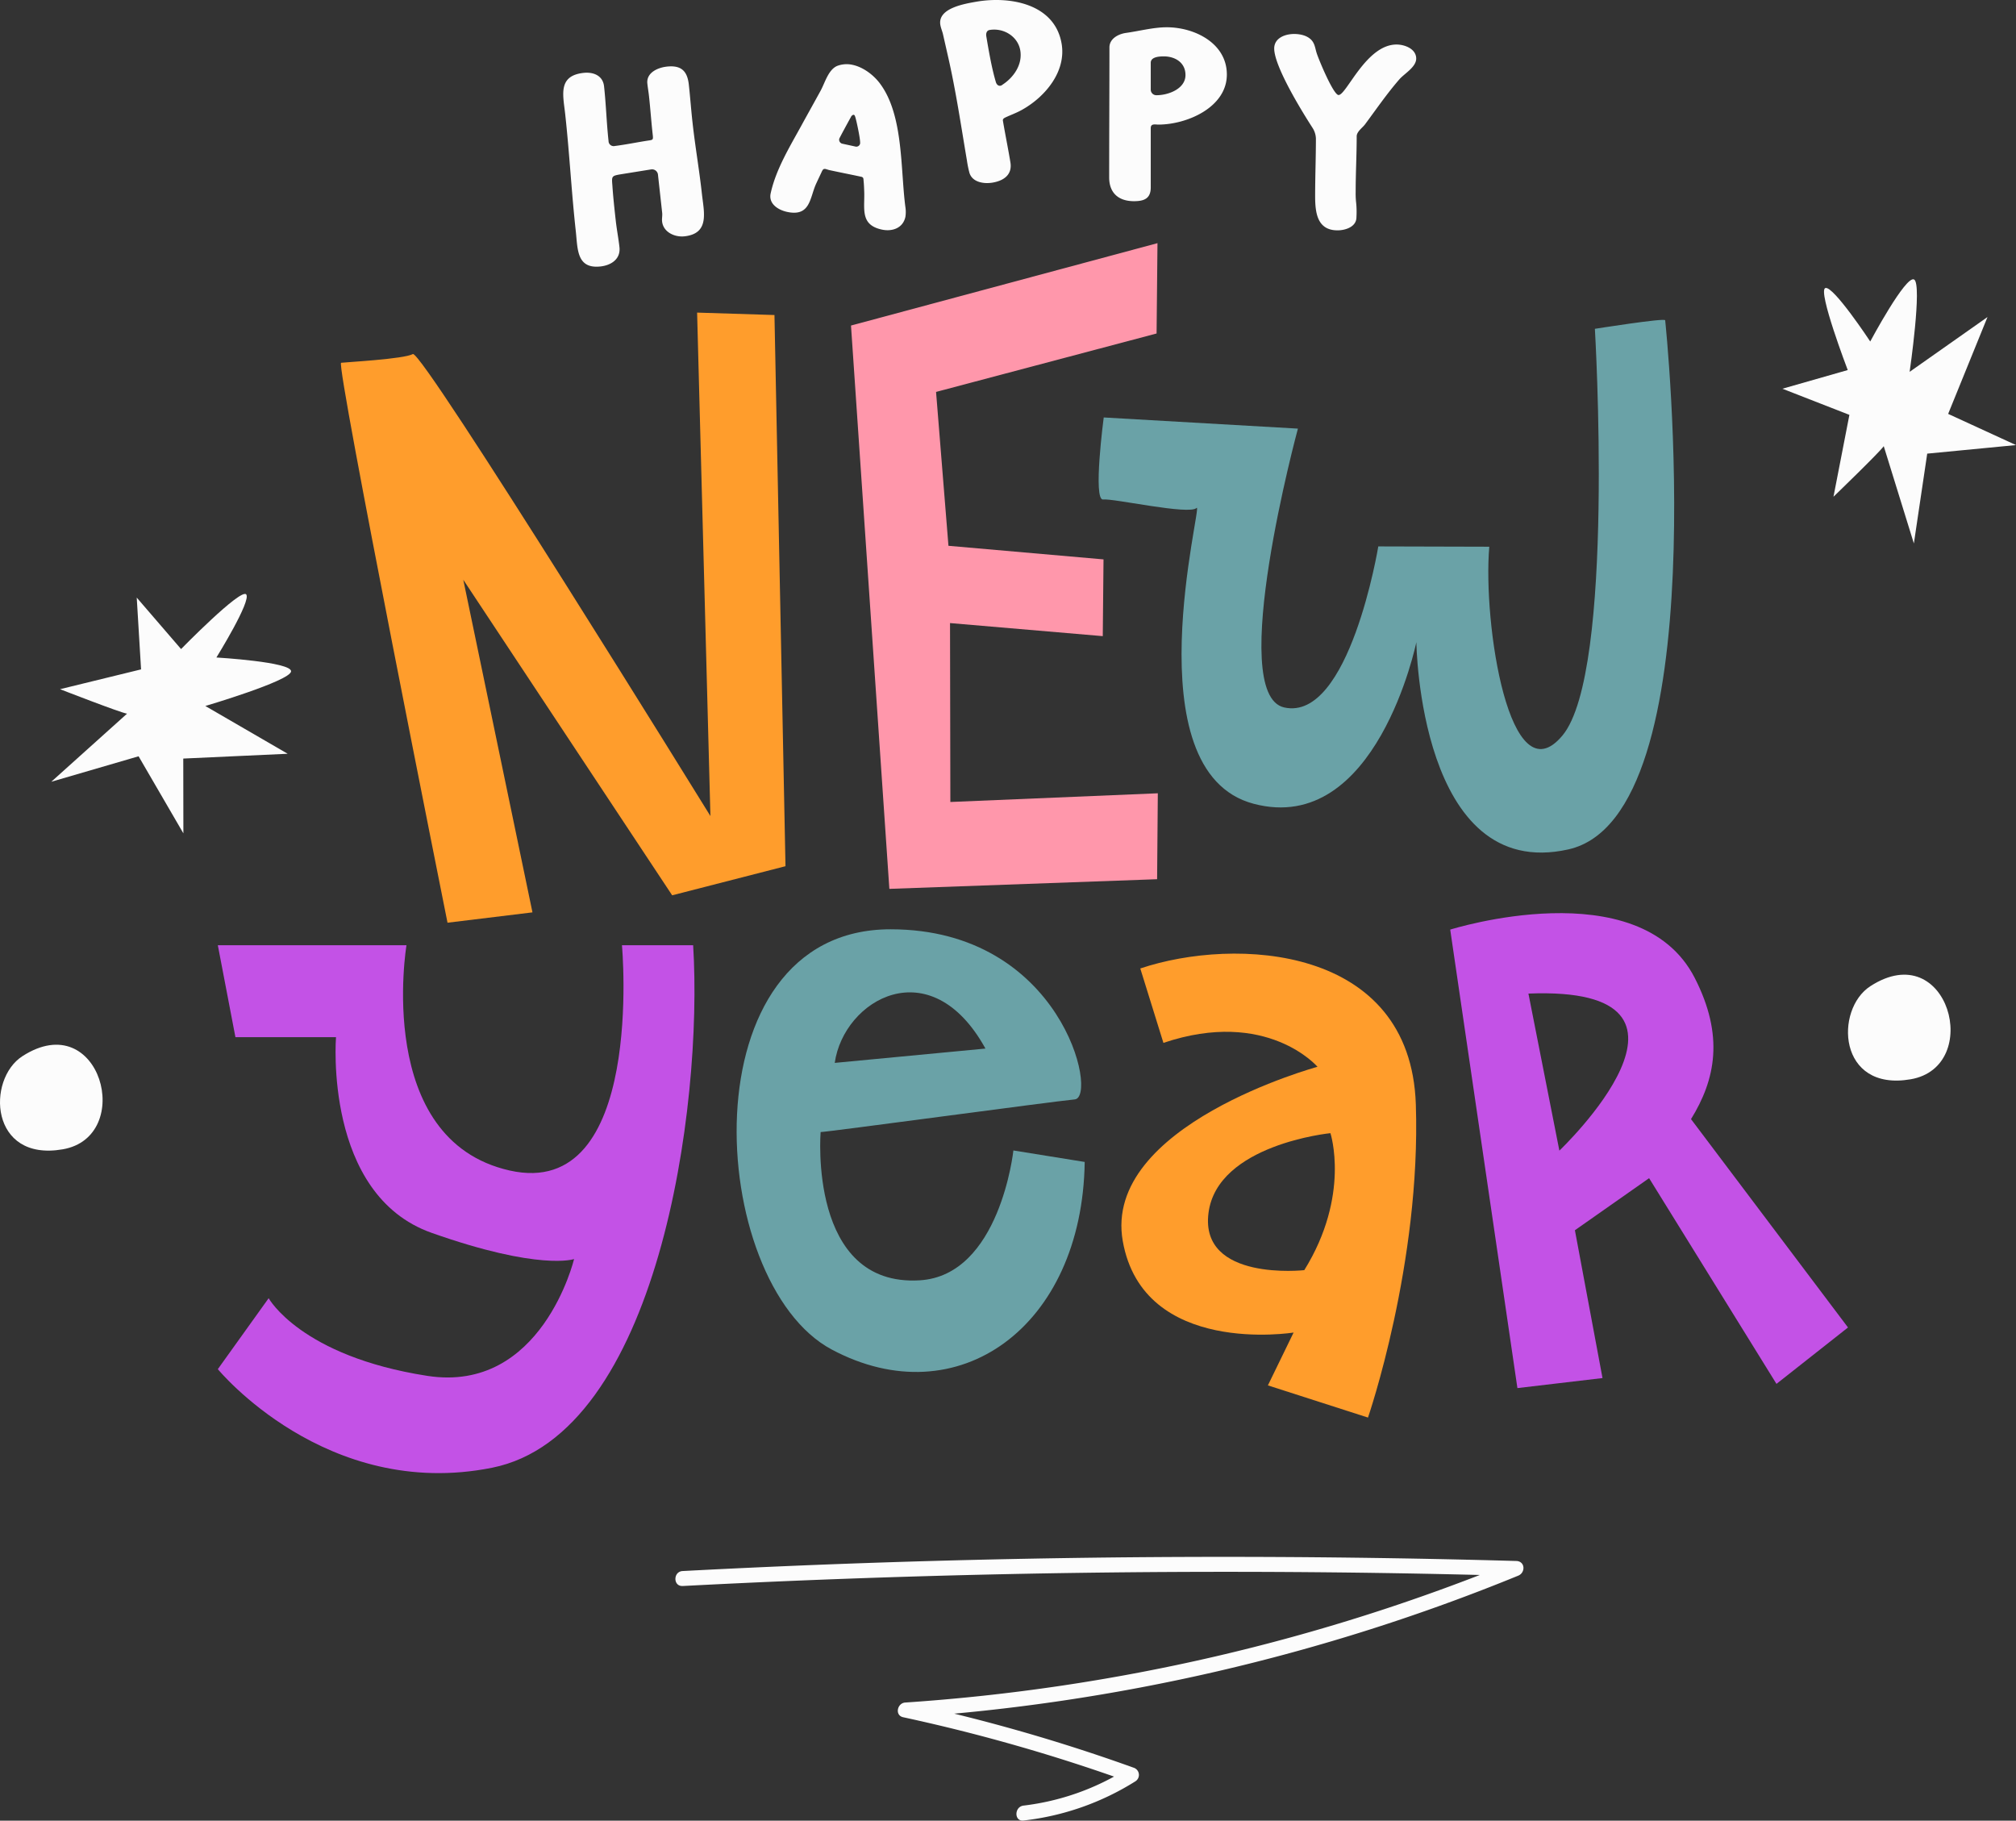 <svg xmlns="http://www.w3.org/2000/svg" width="1080" height="975.27" viewBox="0 0 1080 975.27"><rect x="0" y="0" width="1080" height="975.27" fill="#333333" stroke="none"/><g id="Слой_2" data-name="Слой 2"><g id="text_429938400"><g id="text_429938400-2" data-name="text_429938400"><path d="M239.74 494.27s-60-299.57-57-299.94 33.62-2 38.43-4.67S380.58 437.12 380.58 437.12l-7.13-269.67 41.44 1.3L420.8 464l-60.71 15.59L248.19 310.56l37.06 178.17z" fill="#ff9d2c"/><path d="M476.44 476.14 619.88 470.97 620.26 424.94 509.12 429.6 508.94 333.76 590.77 340.76 591.17 299.65 508.1 292.37 501.46 209.94 619.6 178.64 620.08 130.25 455.89 174.38 476.44 476.14z" fill="#ff97ab"/><path d="M591.28 223.62s-5.9 44.61-.32 43.94 46.32 8.49 50.08 4.51-35.2 141.19 30.6 158.5S758.76 344 758.76 344s1.52 128.88 81.43 111 52-282.06 51.87-283.44-37.66 4.58-37.66 4.58 11 183.88-17.38 217.86-42.71-60.25-39.19-101.14l-59.46-.16s-15.47 94-50.37 86.27c-31.32-6.91 7.31-149.37 7.31-149.37z" fill="#6aa2a7"/><path d="M116.69 506.33l9.43 49.25H180s-6.73 84.32 51.2 104.81 76.34 14.05 76.34 14.05S290.27 746.55 228.86 737c-67.84-10.54-84.94-41.59-84.94-41.59l-27.23 38S174.62 804 263.55 786.24 376.72 593.17 371.33 506.33H333.19S345.74 643.42 273 627s-55.24-120.66-55.24-120.66z" fill="#c352e6"/><path d="M542.89 616.27s-7.18 67-50.21 69.56c-59.86 3.59-53.06-79.42-53.06-79.42 3.59.0 123.56-16.3 136.14-17.49s-6.9-91.13-98.68-91.13c-109.95.0-98.86 189.23-31.48 225.13s134.22-12 135.49-100.5zm-15-54.58-80.71 7.67C452 535.48 498.5 508.35 527.92 561.69z" fill="#6aa2a7"/><path d="M758.48 591.54c-2.85-85.23-96.79-89.84-147.61-72.76l12.39 39.86c55.53-18.72 82.55 12.81 82.55 12.81S590.52 602.76 601.48 664.8s91.52 49 91.52 49l-13.77 28.31 53.62 17.24S761.32 676.77 758.48 591.54zm-59.75 88.84s-56 6.21-51.33-30.58S712.73 607 712.73 607 723.59 640.27 698.73 680.38z" fill="#ff9d2c"/><path d="M905.9 599.48c13.1-21.18 17.86-44.64 2-75.62-29.63-57.89-131-25.9-131-25.9l36 245.6 45.59-5.37L843.7 659l39.75-27.89 68.23 110.19L990 711.09zm-70.52 16.88L818.8 532.23C928.47 527.84 835.38 616.36 835.38 616.36z" fill="#c352e6"/><path d="M346.61 75.39c3.38-.51 3.41-.24 3-3.77-.73-6.67-1.21-13.5-1.94-20.16-.24-2.18-.63-4.48-.87-6.65-.65-5.85 5.52-8.59 10.41-9.13 7.62-.84 11 2.23 11.81 9.71.75 6.8 1.23 13.63 2 20.43 1.39 12.64 3.62 25.34 5 38 1.08 9.79 4.27 21.27-9.33 22.77-5.17.57-11.39-2.18-12-8-.17-1.5.21-3 .05-4.55l-2.28-20.67a3.19 3.19.0 0 0-3.6-2.63l-16.36 2.63c-4.87.81-4.84 1.08-4.45 5.85.42 6.29 1.11 12.55 1.8 18.8.52 4.76 1.47 9.61 2 14.37.7 6.39-4.44 9.71-10.15 10.34-12.92 1.43-12.2-9.53-13.25-19-2.31-20.94-3.38-41.88-5.69-62.82-1.09-9.93-4-20.34 9.84-21.87 5.17-.57 10.34 1.34 11 7.18 1.08 9.79 1.33 19.54 2.41 29.33a2.73 2.73.0 0 0 3.32 2.66C335.14 77.48 340.79 76.31 346.61 75.39z" fill="#fcfcfc"/><path d="M471.93 45.46c12.12 17 10.44 45.39 13.1 65.43a16.89 16.89.0 0 1 0 5.31c-1.3 6-7.05 8-12.67 6.77C461 120.5 463.16 112.3 463 103.44c-.07-2.25-.14-4.51-.37-6.66-.07-1 0-1.82-1.23-2.09-5.62-1.21-11.39-2.33-17-3.55-.8-.17-1.44-.45-2.11-.6-1.07-.23-1.45.25-1.92 1.13-1.06 2.29-2.09 4.44-3.15 6.73-3.45 7.51-3 17.83-15.59 15.1-4.68-1-10-4.27-8.78-9.89 2.76-12.7 10-24.58 16.18-35.83 3.49-6.38 7.13-12.87 10.62-19.25 2.32-4.26 4.16-11.42 9.05-13.3a14.36 14.36.0 0 1 8.08-.48C462.64 36 468.52 40.52 471.93 45.46zm-16 17.1c-.66 1.12-6.25 11.38-6.33 11.79A2.19 2.19.0 0 0 451.37 77l6.81 1.48a2.05 2.05.0 0 0 2.58-1.54c.35-1.61-1.87-12-2.53-14.13-.18-.46-.31-1.19-.84-1.3S456.14 62.06 455.89 62.56z" fill="#fcfcfc"/><path d="M568.73 23.44c2.51 14.83-8.68 28.25-20.83 35.16-3 1.76-6.18 2.85-9.39 4.36-.76.41-1.39.79-1.23 1.74 1.25 7.42 2.78 14.79 4 22.21 1.12 6.61-3.46 9.88-9.53 10.91-4.59.78-10.84-.11-12.41-5.25A55.19 55.19.0 0 1 518 86c-3.18-18.75-5.92-37.43-10.18-56l-2.7-11.89c-.41-1.6-1.09-3.15-1.36-4.77C502.22 4.3 516.94 2 523.28.87 541.09-2.14 565.1 2 568.73 23.44zm-31.79 22c6.13-3.95 10.92-10.87 9.64-18.43s-9-12.21-16.42-10.95c-1.62.27-2 1.87-1.81 3.22 1.32 7.82 2.87 17 5.14 24.66.34 1.19 1.2 2.16 2.41 2A2.62 2.62.0 0 0 536.94 45.47z" fill="#fcfcfc"/><path d="M616.47 100.39c0 6-3.56 7.38-9 7.38-8.21.0-13.27-4.37-13.27-12.72.0-23.26.14-46.38.14-69.64.0-4.79 4.92-7.25 9-7.8 7.25-1 14.5-3 21.75-3 14.78.0 32.15 8.48 32.15 25.31.0 17.65-21.48 26.82-36.66 26.82-1.78.0-4.11-.69-4.11 1.91zm7-70.19c-2.46.0-7 .27-7 3.42V48a3 3 0 0 0 3.15 3c6.29.0 15.46-3.42 15.46-10.8C635.08 33.48 629.47 30.2 623.45 30.2z" fill="#fcfcfc"/><path d="M748.14 23.85c4.38.0 10.54 2.32 10.54 7.52.0 4.52-6.16 7.94-8.9 11-6.7 7.66-12.59 16.28-18.6 24.35-1.37 1.78-4.38 3.83-4.38 6.29.0 10-.55 19.84-.55 29.83a42.8 42.8.0 0 0 .27 5.88 48.47 48.47.0 0 1 .14 7.67c0 5.19-6 7-10.12 7-10.95.0-12-9.57-12-18.33.0-10.26.41-20.66.41-30.92a11.31 11.31.0 0 0-1.78-5.61C697.65 60 682.61 35.61 682.61 26c0-5.75 6-7.8 10.67-7.8 3 0 6.43.68 8.75 2.73s2.47 4.79 3.29 7.39c.95 3.15 9 22.58 11.76 22.58C721.32 50.94 731.86 23.85 748.14 23.85z" fill="#fcfcfc"/><path d="M365.68 849.58q173.69-9.08 347.69-7.31 49.46.51 98.9 1.92c-.36-2.62-.71-5.25-1.07-7.87A1045.75 1045.75.0 0 1 484.92 912c-4.26.29-5.73 6.87-1.06 7.88a948.26 948.26.0 0 1 121.33 34.76l-1-7.33a133.72 133.72.0 0 1-55.85 19.89c-5.06.6-5.12 8.62.0 8a142.74 142.74.0 0 0 59.9-21 4.06 4.06.0 0 0-1-7.32A948.26 948.26.0 0 0 486 912.17c-.36 2.62-.71 5.24-1.07 7.87a1052.69 1052.69.0 0 0 328.41-76c4-1.64 3.76-7.74-1.06-7.87q-173.85-4.89-347.76 1.08-49.44 1.71-98.83 4.31c-5.13.27-5.16 8.28.0 8z" fill="#fcfcfc"/><path d="M1002 528.25c-19.3 12.45-17.53 56.63 21.57 49.89S1043.75 501.29 1002 528.25z" fill="#fcfcfc"/><path d="M12 565.77C-7.29 578.22-5.52 622.4 33.58 615.66S53.8 538.81 12 565.77z" fill="#fcfcfc"/><path d="M1009.15 239c-2.19 3.23-26.93 27.09-26.93 27.09l8.53-43.86-35.89-14 35-10s-16.26-42.56-12-43.94 24.05 28.64 24.05 28.64 19.08-35.73 23.51-33.2-2.4 49.45-2.4 49.45l41.71-29.35-21.08 51.88L1080 238.41 1032.44 243l-7.15 48.11z" fill="#fcfcfc"/><path d="M68.05 382.3c-3.86-.65-35.88-13.12-35.88-13.12l43.4-10.61-2.32-38.45L97 347.68s31.85-32.58 34.87-29.3-15.94 33.82-15.94 33.82 40.44 2.37 40 7.45S110 378.18 110 378.18l44.12 25.59-55.94 2.57.06 40.06-24-41.28L27.48 418.76z" fill="#fcfcfc"/></g></g></g></svg>